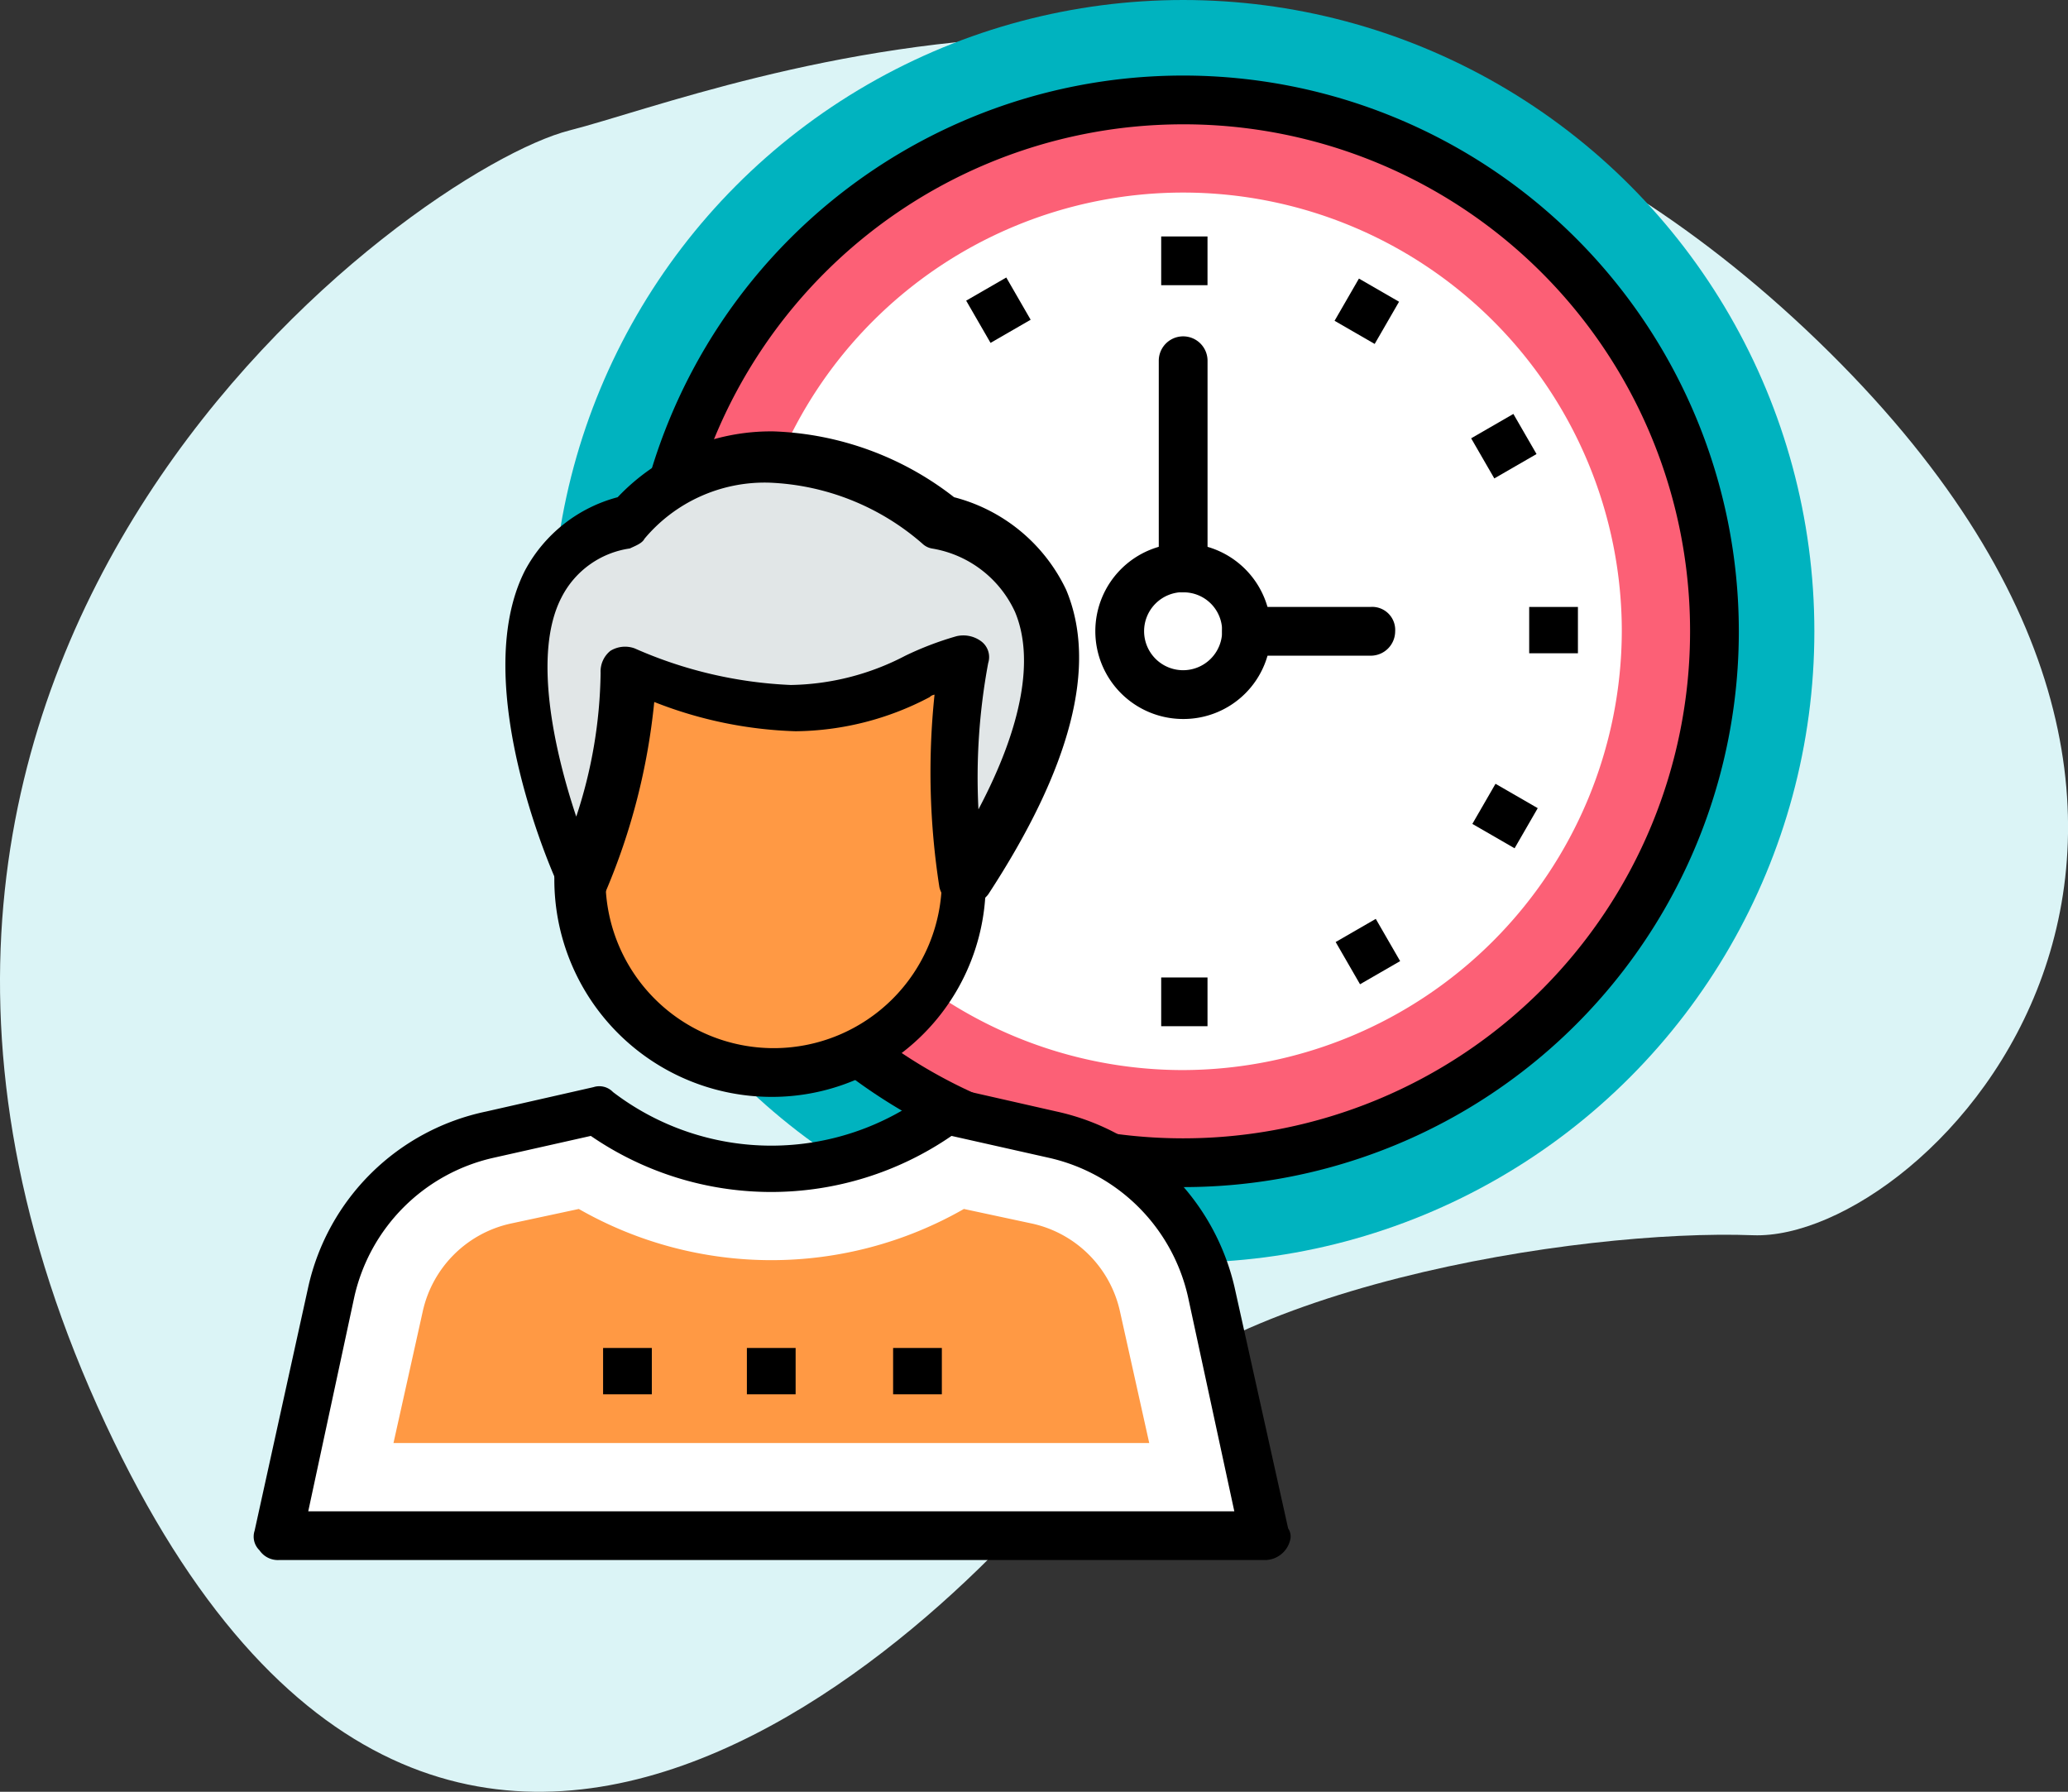 <svg xmlns="http://www.w3.org/2000/svg" width="106.001" height="91.828" viewBox="0 0 106.001 91.828"><rect x="0" y="0" width="106.001" height="91.828" fill="#333333" stroke="none"/><g transform="translate(-1095 -678)"><g transform="translate(26 -43.172)"><g transform="translate(249 303)"><path d="M13812.688-642.209c-5.636,7.752-33.479,37.411-51.049-1.685s16.242-63.363,24.2-65.386,37.789-14.493,63.977,10.785,5.636,46.174-3.314,45.837S13818.323-649.961,13812.688-642.209Z" transform="translate(-12936.645 1134.135)" fill="#dbf4f6"/></g><g transform="translate(1082 721.017)"><circle cx="32.355" cy="32.355" r="32.355" transform="translate(15.29 0.155)" fill="#00b3bf"/><circle cx="27.233" cy="27.233" r="27.233" transform="translate(20.411 5.277)" fill="#fc6076"/><path d="M149.309,81.538a28.483,28.483,0,1,1,28.483-28.483A28.47,28.47,0,0,1,149.309,81.538Zm0-54.467a25.984,25.984,0,1,0,25.984,25.984A25.964,25.964,0,0,0,149.309,27.071Z" transform="translate(-101.664 -20.545)"/><path d="M181.121,107.354a22.486,22.486,0,1,1,22.486-22.486A22.552,22.552,0,0,1,181.121,107.354Z" transform="translate(-133.477 -52.358)" fill="#fff"/><g transform="translate(36.524 12.273)"><rect width="2.498" height="2.374" transform="translate(28.859 18.988)"/><rect width="2.374" height="2.499" transform="matrix(-0.5, -0.866, 0.866, -0.5, 27.071, 12.401)"/><rect width="2.374" height="2.498" transform="matrix(-0.866, -0.5, 0.5, -0.866, 20.939, 5.509)"/><rect width="2.374" height="2.498" transform="translate(9.996 37.977)"/><rect width="2.374" height="2.498" transform="translate(9.996)"/><rect width="2.499" height="2.374" transform="translate(20.188 38.325) rotate(-119.993)"/><rect width="2.499" height="2.374" transform="translate(1.249 5.455) rotate(-119.993)"/><rect width="2.499" height="2.374" transform="translate(28.11 31.356) rotate(-150.007)"/></g><circle cx="3.248" cy="3.248" r="3.248" transform="translate(44.397 29.262)" fill="#fff"/><path d="M276.56,184.8a4.5,4.5,0,1,1,4.5-4.5A4.479,4.479,0,0,1,276.56,184.8Zm0-6.5a2,2,0,1,0,2,2A1.973,1.973,0,0,0,276.56,178.309Z" transform="translate(-228.916 -147.797)"/><path d="M293.792,121.973a1.18,1.18,0,0,1-1.249-1.249V110.105a1.249,1.249,0,0,1,2.5,0v10.619A1.252,1.252,0,0,1,293.792,121.973Z" transform="translate(-246.147 -91.462)"/><path d="M320.643,198.788h-6.371a1.249,1.249,0,0,1,0-2.5h6.371a1.18,1.18,0,0,1,1.249,1.249A1.252,1.252,0,0,1,320.643,198.788Z" transform="translate(-263.379 -165.029)"/><path d="M105.86,207.318v12.243a9.869,9.869,0,1,0,19.738,0V207.318Z" transform="translate(-89.071 -174.308)" fill="#f94"/><path d="M108.313,224.05a11.143,11.143,0,0,1-11.118-11.118V200.689a1.18,1.18,0,0,1,1.249-1.249h19.613a1.18,1.18,0,0,1,1.249,1.249v12.243A10.958,10.958,0,0,1,108.313,224.05Zm-8.495-22.111v10.993a8.62,8.62,0,1,0,17.24,0V201.939Z" transform="translate(-81.781 -167.68)"/><path d="M91.113,169.83s-7.62-16.49,2.374-18.489c0,0,5.746-7.37,15.99,0,0,0,11.993,2.124,1.249,18.489a35.022,35.022,0,0,1,0-11.618c-3.873,1.124-7,4.872-17.24.625C93.486,158.837,93.736,163.334,91.113,169.83Z" transform="translate(-74.324 -124.453)" fill="#e1e6e7"/><path d="M104.883,163.936h-.25a1.356,1.356,0,0,1-1-1,38.176,38.176,0,0,1-.25-9.869.436.436,0,0,0-.25.125,14.983,14.983,0,0,1-6.871,1.749,21.433,21.433,0,0,1-7.246-1.5,33.1,33.1,0,0,1-2.5,9.744,1.2,1.2,0,0,1-1.124.75,1.092,1.092,0,0,1-1.124-.75c-.25-.375-4.872-10.619-1.874-16.49a7.584,7.584,0,0,1,4.747-3.748,10.826,10.826,0,0,1,8-3.373,15.916,15.916,0,0,1,9.244,3.373,8.794,8.794,0,0,1,5.746,4.747c1.624,3.873.25,9.119-4,15.615A1.687,1.687,0,0,1,104.883,163.936ZM94.889,142.2a8.038,8.038,0,0,0-6.371,2.873c-.125.25-.5.375-.75.5a4.672,4.672,0,0,0-3.5,2.5c-1.5,2.873-.375,7.87.75,11.243a24.292,24.292,0,0,0,1.249-7.371,1.356,1.356,0,0,1,.5-1.124,1.433,1.433,0,0,1,1.249-.125,22.064,22.064,0,0,0,8,1.874,13.079,13.079,0,0,0,5.871-1.5,16.327,16.327,0,0,1,2.623-1,1.539,1.539,0,0,1,1.249.25,1.007,1.007,0,0,1,.375,1.124,31.906,31.906,0,0,0-.5,7.5c2.249-4.247,2.873-7.745,1.874-10.119a5.7,5.7,0,0,0-4.247-3.248.948.948,0,0,1-.5-.25A12.683,12.683,0,0,0,94.889,142.2Z" transform="translate(-68.481 -117.31)"/><path d="M58.78,380.417H8.186l2.748-12.492a10.781,10.781,0,0,1,8.12-8.12l5.5-1.249a14.877,14.877,0,0,0,8.87,3,14.6,14.6,0,0,0,8.87-3l5.5,1.249a10.6,10.6,0,0,1,8.12,8.12Z" transform="translate(-6.888 -301.56)" fill="#fff"/><path d="M51.892,375.44H1.3a1.136,1.136,0,0,1-1-.5.972.972,0,0,1-.25-1L2.8,361.449a11.807,11.807,0,0,1,9.119-8.995l5.5-1.249a.972.972,0,0,1,1,.25,13.37,13.37,0,0,0,16.24,0,1.346,1.346,0,0,1,1-.25l5.5,1.249a11.983,11.983,0,0,1,9.119,8.995l2.748,12.367a.751.751,0,0,1,.125.5A1.338,1.338,0,0,1,51.892,375.44ZM2.8,372.942H50.268l-2.374-10.993a9.426,9.426,0,0,0-7.121-7.121l-5-1.124a16.308,16.308,0,0,1-18.489,0l-5,1.124a9.426,9.426,0,0,0-7.121,7.121Z" transform="translate(0 -295.334)"/><path d="M45.207,402.843l1.5-6.746a5.915,5.915,0,0,1,4.5-4.5l3.5-.75a19.874,19.874,0,0,0,19.738,0l3.5.75a5.915,5.915,0,0,1,4.5,4.5l1.5,6.746Z" transform="translate(-38.038 -328.733)" fill="#f94"/><g transform="translate(17.913 69.238)"><rect width="2.498" height="2.374"/><rect width="2.498" height="2.374" transform="translate(7.371)"/><rect width="2.498" height="2.374" transform="translate(14.866)"/></g></g></g></g></svg>